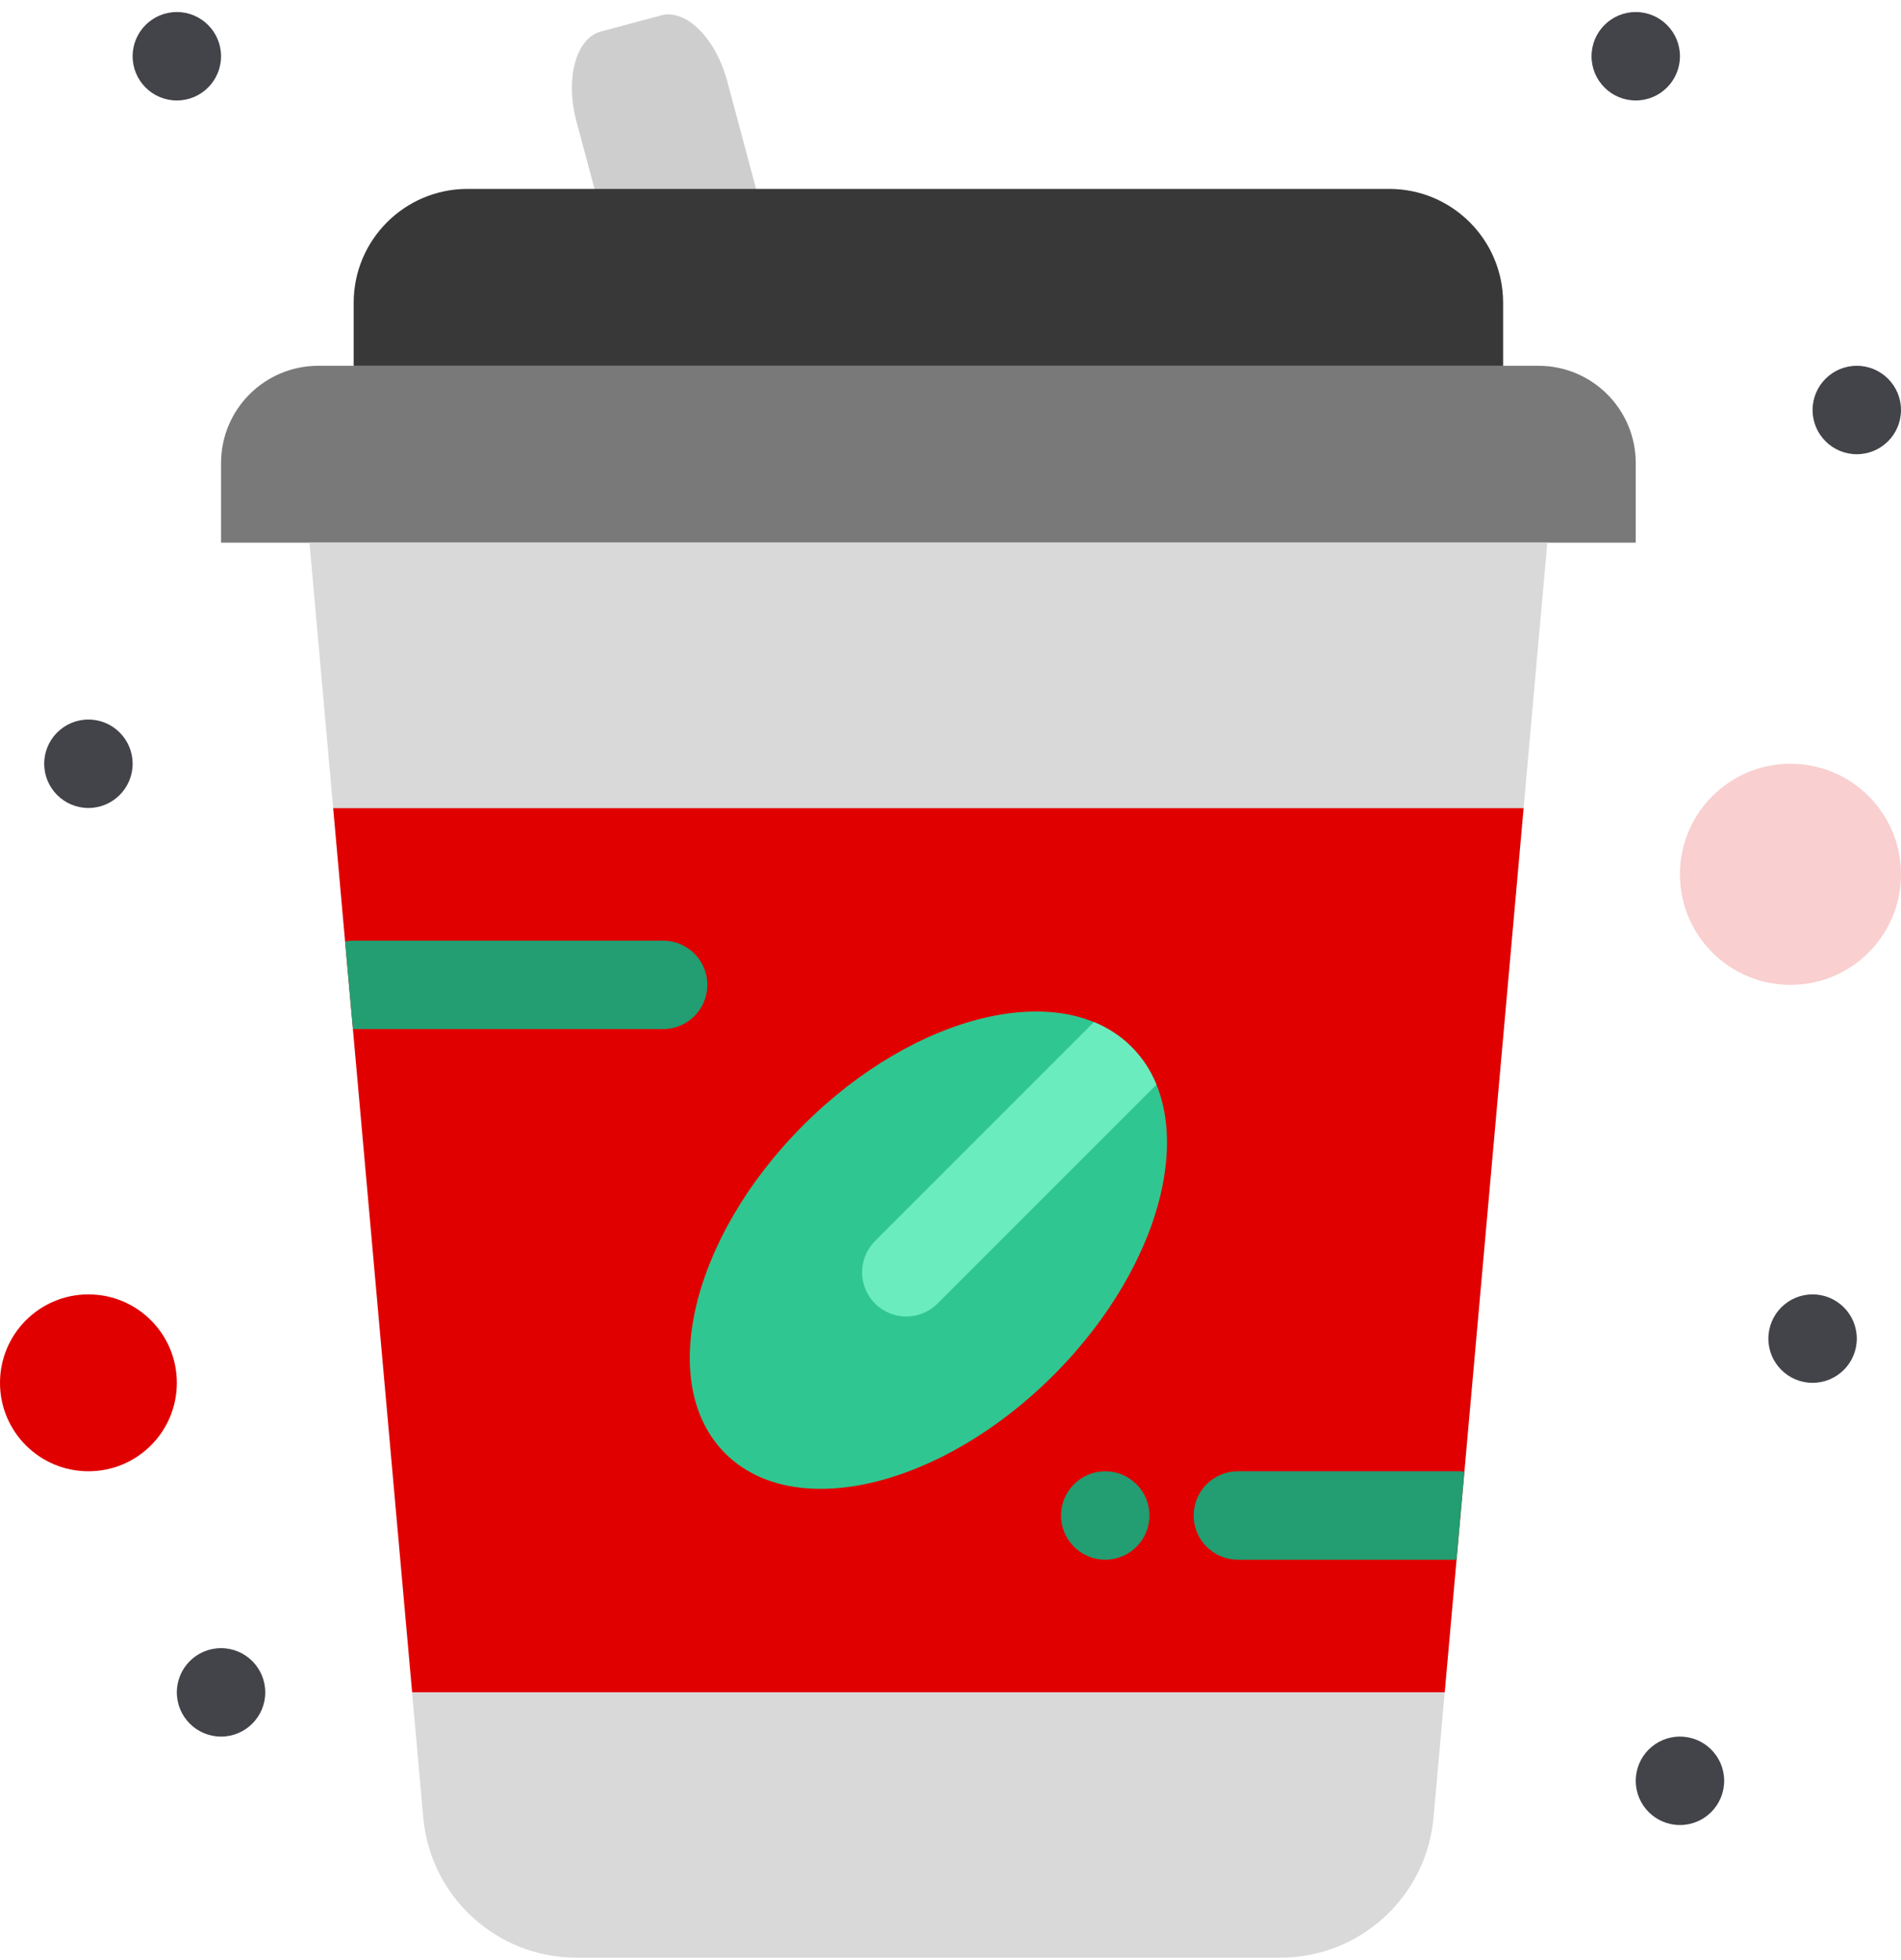 <svg width="228" height="235" viewBox="0 0 228 235" fill="none" xmlns="http://www.w3.org/2000/svg">
<path d="M87.226 9.748L91.406 25.345L73.324 30.19L69.145 14.593C67.761 9.428 69.067 4.584 72.062 3.782L79.294 1.844C82.292 1.04 85.842 4.583 87.226 9.748Z" fill="#CECECE"/>
<path d="M39.958 96.885L41.857 118.142L49.428 202.931H173.275L182.739 96.885H39.958Z" fill="#e00000"/>
<path d="M135.718 125.539C144.001 133.821 139.806 151.446 126.349 164.903C112.887 178.366 95.262 182.56 86.979 174.277C78.697 165.995 82.891 148.37 96.354 134.913C109.811 121.45 127.436 117.256 135.718 125.539Z" fill="#30C691"/>
<path d="M10.605 155.21C16.464 155.21 21.209 159.956 21.209 165.815C21.209 171.674 16.464 176.42 10.605 176.42C4.751 176.42 6.10352e-05 171.674 6.10352e-05 165.815C6.10352e-05 159.956 4.751 155.21 10.605 155.21Z" fill="#e00000"/>
<path d="M214.744 91.582C222.067 91.582 228 97.516 228 104.838C228 112.161 222.067 118.094 214.744 118.094C207.421 118.094 201.488 112.161 201.488 104.838C201.488 97.516 207.421 91.582 214.744 91.582Z" fill="#e00000" fill-opacity="0.19"/>
<path d="M180.279 36.306V43.862H42.419V36.306C42.419 28.766 48.532 22.652 56.072 22.652H68.93H95.442H166.626C174.165 22.652 180.279 28.766 180.279 36.306Z" fill="#383838"/>
<path d="M196.186 55.527V65.071H185.581H37.116H26.512V55.527C26.512 49.084 31.735 43.862 38.177 43.862H42.419H180.279H184.521C190.963 43.862 196.186 49.084 196.186 55.527Z" fill="#797979"/>
<path d="M49.428 202.931H173.275L171.933 217.937C171.085 227.454 163.11 234.745 153.555 234.745H69.142C59.587 234.745 51.613 227.454 50.764 217.937L41.857 118.142L49.428 202.931Z" fill="#D9D9D9"/>
<path d="M185.581 65.071L182.739 96.885H39.958L37.116 65.071H185.581Z" fill="#D9D9D9"/>
<path d="M222.698 43.862C219.771 43.862 217.395 46.237 217.395 49.164C217.395 52.091 219.771 54.466 222.698 54.466C225.624 54.466 228 52.091 228 49.164C228 46.237 225.624 43.862 222.698 43.862Z" fill="#43434A"/>
<path d="M217.395 155.21C214.468 155.21 212.093 157.586 212.093 160.513C212.093 163.44 214.468 165.815 217.395 165.815C220.322 165.815 222.698 163.44 222.698 160.513C222.698 157.586 220.322 155.21 217.395 155.21Z" fill="#43434A"/>
<path d="M201.488 208.234C198.561 208.234 196.186 210.609 196.186 213.536C196.186 216.463 198.561 218.838 201.488 218.838C204.415 218.838 206.791 216.463 206.791 213.536C206.791 210.609 204.415 208.234 201.488 208.234Z" fill="#43434A"/>
<path d="M201.488 6.745C201.488 3.818 199.113 1.443 196.186 1.443C193.259 1.443 190.884 3.818 190.884 6.745C190.884 9.672 193.259 12.048 196.186 12.048C199.113 12.048 201.488 9.672 201.488 6.745Z" fill="#43434A"/>
<path d="M26.512 197.629C23.585 197.629 21.209 200.004 21.209 202.931C21.209 205.858 23.585 208.234 26.512 208.234C29.439 208.234 31.814 205.858 31.814 202.931C31.814 200.004 29.439 197.629 26.512 197.629Z" fill="#43434A"/>
<path d="M26.512 6.745C26.512 3.818 24.136 1.443 21.209 1.443C18.282 1.443 15.907 3.818 15.907 6.745C15.907 9.672 18.282 12.048 21.209 12.048C24.136 12.048 26.512 9.672 26.512 6.745Z" fill="#43434A"/>
<path d="M10.605 86.28C7.678 86.28 5.302 88.656 5.302 91.582C5.302 94.509 7.678 96.885 10.605 96.885C13.531 96.885 15.907 94.509 15.907 91.582C15.907 88.656 13.531 86.28 10.605 86.28Z" fill="#43434A"/>
<path d="M104.948 156.308C105.984 157.343 107.341 157.862 108.698 157.862C110.055 157.862 111.412 157.343 112.447 156.308L138.7 130.056C138.003 128.356 137.013 126.833 135.718 125.538C134.424 124.243 132.901 123.253 131.201 122.557L104.948 148.809C102.878 150.88 102.878 154.238 104.948 156.308Z" fill="#6AECBE"/>
<path d="M132.558 176.42C129.631 176.42 127.256 178.795 127.256 181.722C127.256 184.649 129.631 187.024 132.558 187.024C135.485 187.024 137.86 184.649 137.86 181.722C137.86 178.795 135.485 176.42 132.558 176.42Z" fill="#239D72"/>
<path d="M79.535 112.792H42.419C42.066 112.792 41.721 112.828 41.388 112.894L41.857 118.141L42.325 123.391C42.357 123.392 42.387 123.396 42.419 123.396H79.535C82.463 123.396 84.837 121.021 84.837 118.094C84.837 115.166 82.463 112.792 79.535 112.792Z" fill="#239D72"/>
<path d="M174.977 176.42H148.465C145.537 176.42 143.163 178.794 143.163 181.722C143.163 184.65 145.537 187.024 148.465 187.024H174.694L175.636 176.465C175.42 176.438 175.2 176.42 174.977 176.42Z" fill="#239D72"/>
</svg>
